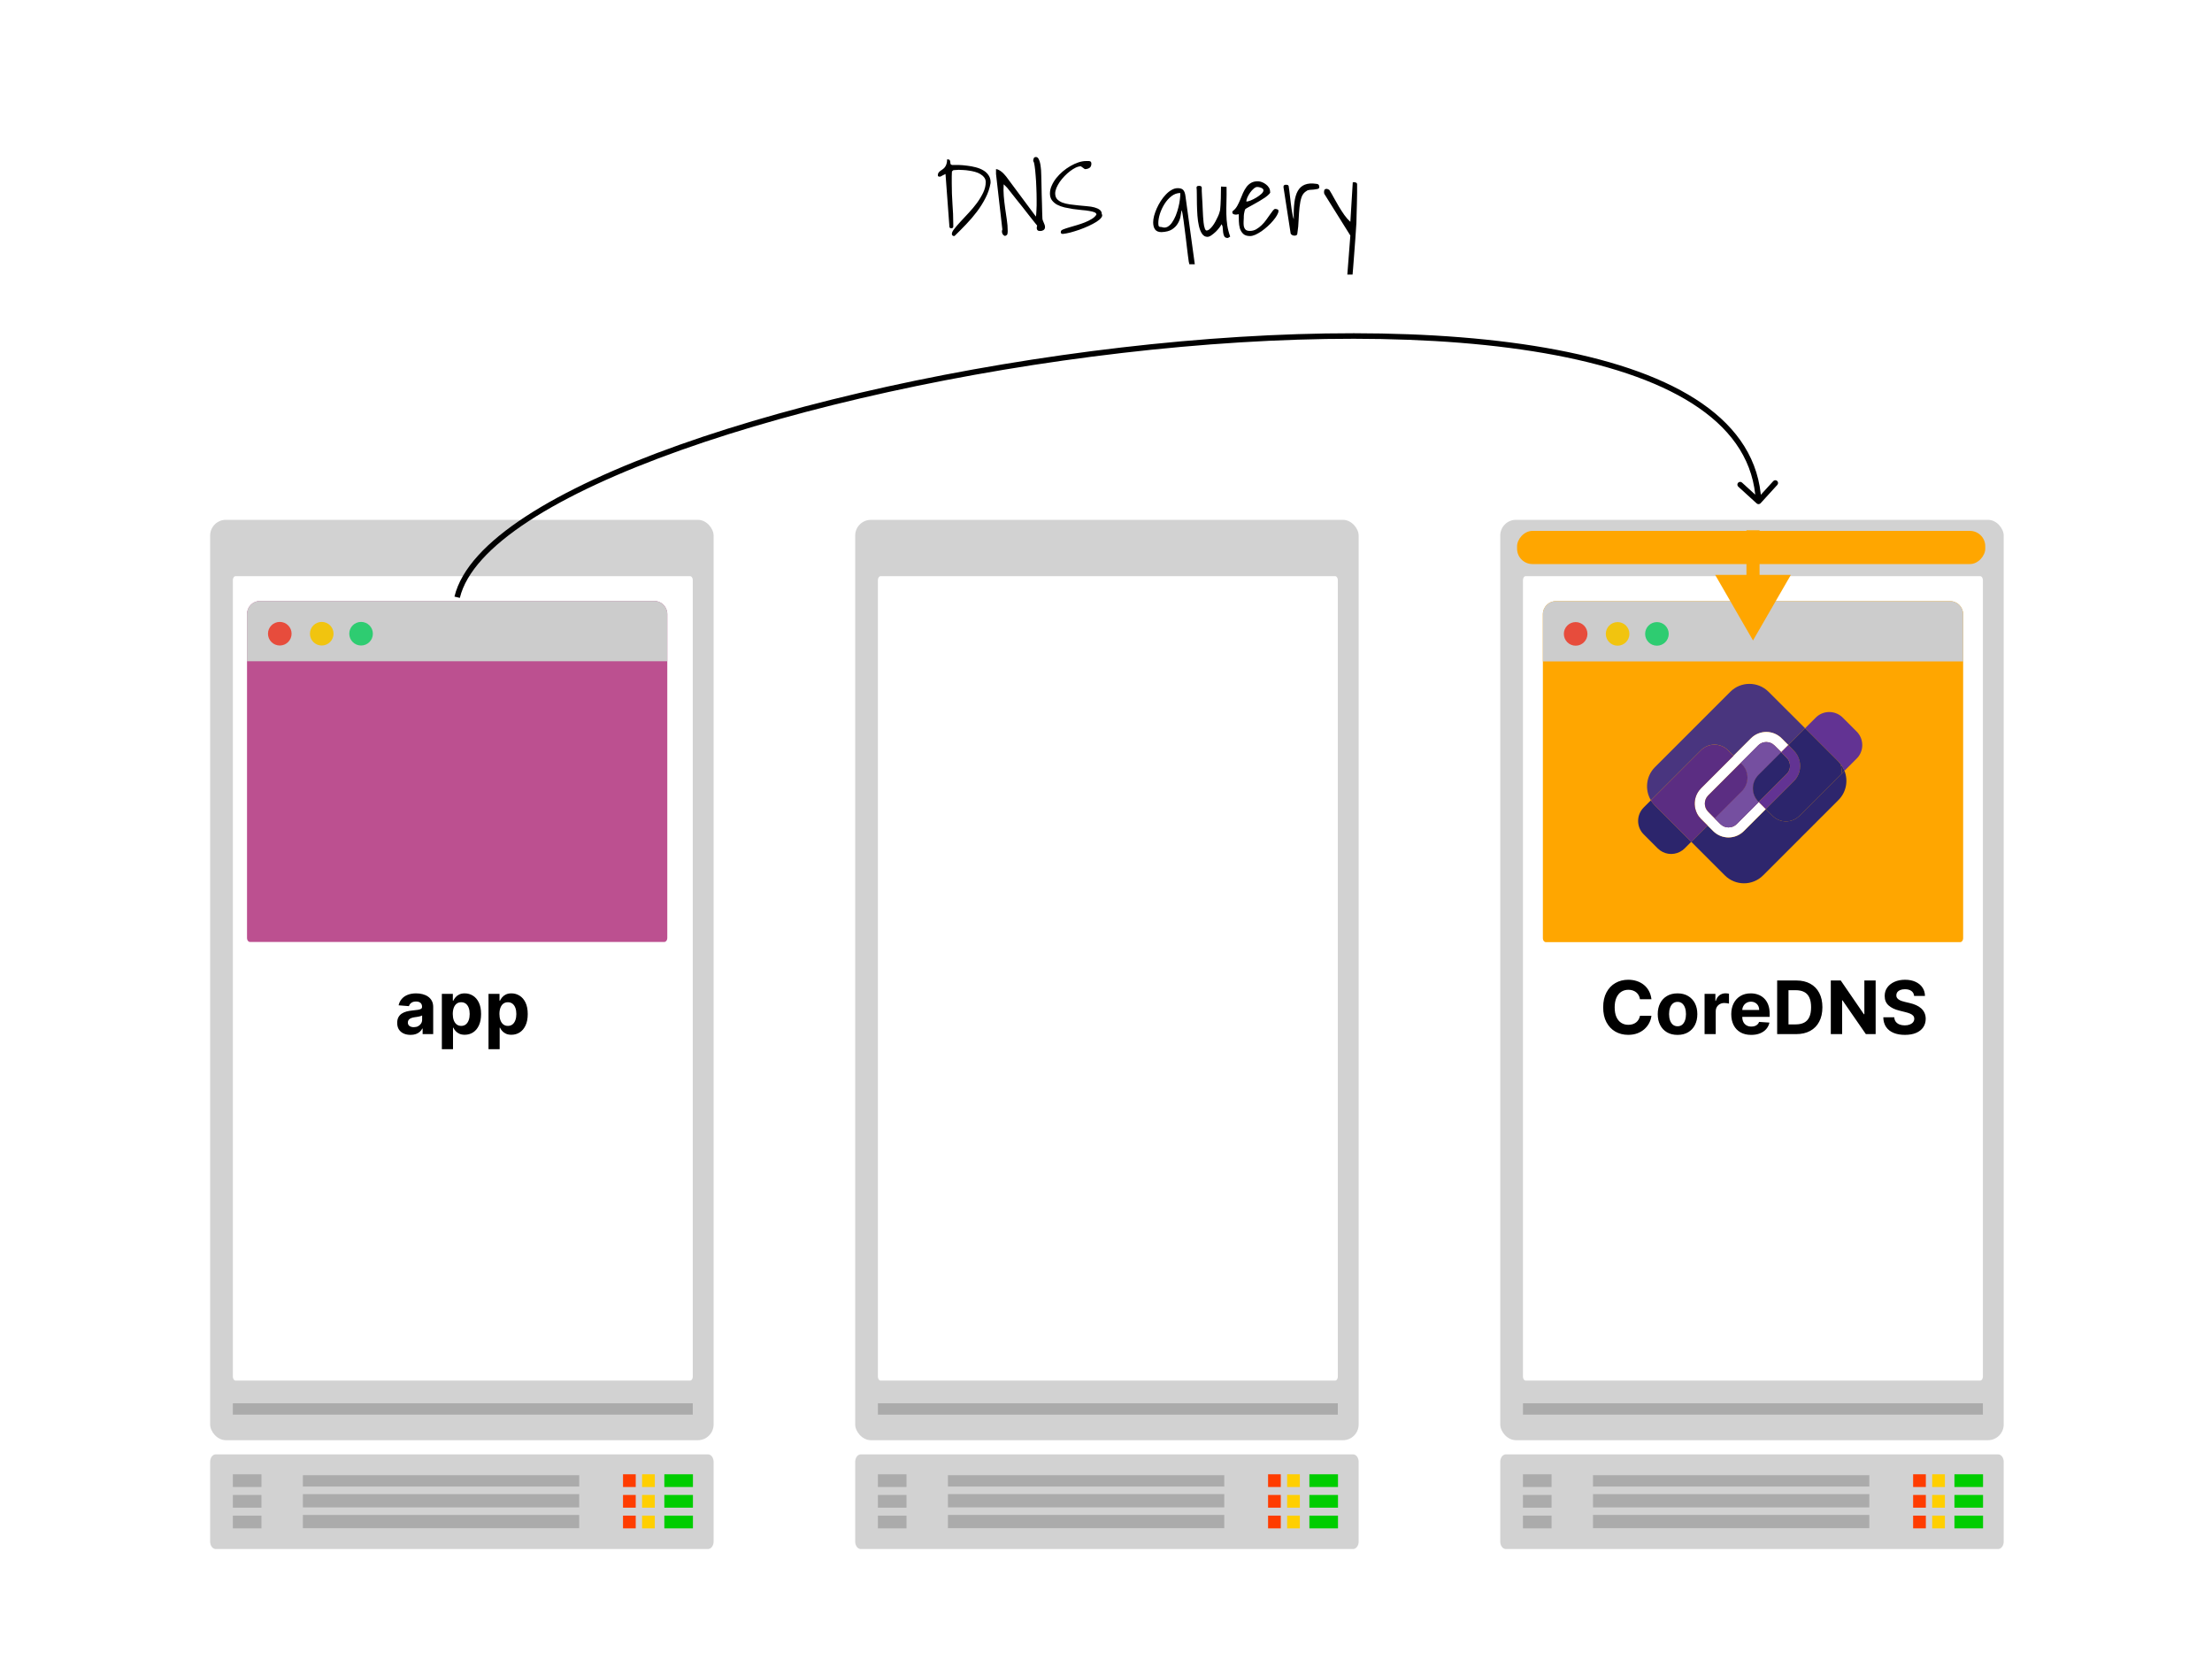 <svg width="1200" height="900" viewBox="0 0 1200 900" fill="none" xmlns="http://www.w3.org/2000/svg">
<rect width="1200" height="900" fill="white"/>
<path fill-rule="evenodd" clip-rule="evenodd" d="M1087 793.066V836.257C1087 836.391 1086.99 836.524 1086.98 836.657C1086.97 836.789 1086.96 836.921 1086.94 837.052C1086.92 837.183 1086.9 837.312 1086.87 837.44C1086.84 837.567 1086.81 837.693 1086.77 837.816C1086.73 837.939 1086.69 838.06 1086.64 838.178C1086.59 838.295 1086.54 838.41 1086.49 838.52C1086.43 838.631 1086.37 838.738 1086.31 838.842C1086.25 838.945 1086.18 839.043 1086.11 839.138C1086.04 839.232 1085.97 839.322 1085.89 839.406C1085.82 839.491 1085.74 839.57 1085.65 839.644C1085.57 839.718 1085.49 839.787 1085.4 839.85C1085.31 839.913 1085.22 839.97 1085.13 840.021C1085.04 840.072 1084.95 840.117 1084.85 840.155C1084.76 840.194 1084.66 840.227 1084.56 840.253C1084.47 840.279 1084.37 840.298 1084.27 840.311C1084.17 840.324 1084.07 840.331 1083.97 840.331H816.902C816.803 840.331 816.705 840.324 816.606 840.311C816.507 840.298 816.409 840.279 816.312 840.253C816.215 840.227 816.119 840.194 816.024 840.155C815.929 840.117 815.836 840.072 815.745 840.021C815.653 839.97 815.564 839.913 815.476 839.85C815.389 839.787 815.304 839.718 815.222 839.644C815.139 839.57 815.06 839.491 814.983 839.406C814.907 839.322 814.833 839.232 814.763 839.138C814.693 839.043 814.627 838.945 814.564 838.842C814.501 838.738 814.442 838.631 814.387 838.52C814.332 838.41 814.281 838.295 814.234 838.178C814.187 838.06 814.145 837.939 814.107 837.816C814.069 837.693 814.036 837.567 814.007 837.44C813.978 837.312 813.954 837.183 813.935 837.052C813.916 836.921 813.901 836.789 813.892 836.657C813.882 836.524 813.877 836.391 813.877 836.257V793.066C813.877 792.932 813.882 792.799 813.892 792.666C813.901 792.534 813.916 792.402 813.935 792.271C813.954 792.14 813.978 792.011 814.007 791.883C814.036 791.756 814.069 791.63 814.107 791.507C814.145 791.384 814.187 791.263 814.234 791.145C814.281 791.028 814.332 790.913 814.387 790.803C814.442 790.692 814.501 790.585 814.564 790.481C814.627 790.378 814.693 790.28 814.763 790.185C814.833 790.091 814.907 790.001 814.983 789.917C815.06 789.832 815.139 789.753 815.222 789.679C815.304 789.605 815.389 789.536 815.476 789.473C815.564 789.41 815.653 789.353 815.745 789.302C815.836 789.251 815.929 789.206 816.024 789.168C816.119 789.129 816.215 789.096 816.312 789.07C816.409 789.044 816.507 789.025 816.606 789.012C816.705 788.999 816.803 788.992 816.902 788.992H1083.97C1084.07 788.992 1084.17 788.999 1084.27 789.012C1084.37 789.025 1084.47 789.044 1084.56 789.07C1084.66 789.096 1084.76 789.129 1084.85 789.168C1084.95 789.206 1085.04 789.251 1085.13 789.302C1085.22 789.353 1085.31 789.41 1085.4 789.473C1085.49 789.536 1085.57 789.605 1085.65 789.679C1085.74 789.753 1085.82 789.832 1085.89 789.917C1085.97 790.001 1086.04 790.091 1086.11 790.185C1086.18 790.28 1086.25 790.378 1086.31 790.481C1086.37 790.585 1086.43 790.692 1086.49 790.803C1086.54 790.913 1086.59 791.028 1086.64 791.145C1086.69 791.263 1086.73 791.384 1086.77 791.507C1086.81 791.63 1086.84 791.756 1086.87 791.883C1086.9 792.011 1086.92 792.14 1086.94 792.271C1086.96 792.402 1086.97 792.534 1086.98 792.666C1086.99 792.799 1087 792.932 1087 793.066Z" fill="#D2D2D2"/>
<path fill-rule="evenodd" clip-rule="evenodd" d="M864.187 800.285H1014.1V806.446H864.187V800.285Z" fill="#ABABAB"/>
<path fill-rule="evenodd" clip-rule="evenodd" d="M826.197 799.791H841.713V806.691H826.197V799.791Z" fill="#ABABAB"/>
<path fill-rule="evenodd" clip-rule="evenodd" d="M1048.21 799.791H1055.1V806.691H1048.21V799.791Z" fill="#FFCF00"/>
<path fill-rule="evenodd" clip-rule="evenodd" d="M1037.86 799.791H1044.76V806.691H1037.86V799.791Z" fill="#FF3C00"/>
<path fill-rule="evenodd" clip-rule="evenodd" d="M1060.27 799.791H1075.79V806.691H1060.27V799.791Z" fill="#00CD00"/>
<path fill-rule="evenodd" clip-rule="evenodd" d="M864.187 810.555H1014.1V817.742H864.187V810.555Z" fill="#ABABAB"/>
<path fill-rule="evenodd" clip-rule="evenodd" d="M826.196 811.006H841.712V817.906H826.196V811.006Z" fill="#ABABAB"/>
<path fill-rule="evenodd" clip-rule="evenodd" d="M1048.2 811.006H1055.1V817.906H1048.2V811.006Z" fill="#FFCF00"/>
<path fill-rule="evenodd" clip-rule="evenodd" d="M1037.86 811.006H1044.76V817.906H1037.86V811.006Z" fill="#FF3C00"/>
<path fill-rule="evenodd" clip-rule="evenodd" d="M1060.27 811.006H1075.79V817.906H1060.27V811.006Z" fill="#00CD00"/>
<path fill-rule="evenodd" clip-rule="evenodd" d="M864.188 821.848H1014.1V829.035H864.188V821.848Z" fill="#ABABAB"/>
<path fill-rule="evenodd" clip-rule="evenodd" d="M826.197 822.219H841.713V829.119H826.197V822.219Z" fill="#ABABAB"/>
<path fill-rule="evenodd" clip-rule="evenodd" d="M1048.21 822.219H1055.1V829.119H1048.21V822.219Z" fill="#FFCF00"/>
<path fill-rule="evenodd" clip-rule="evenodd" d="M1037.86 822.219H1044.76V829.119H1037.86V822.219Z" fill="#FF3C00"/>
<path fill-rule="evenodd" clip-rule="evenodd" d="M1060.27 822.219H1075.79V829.119H1060.27V822.219Z" fill="#00CD00"/>
<rect x="813.877" y="282" width="273.123" height="499.303" rx="8.535" fill="#D2D2D2"/>
<path fill-rule="evenodd" clip-rule="evenodd" d="M827.67 312.57H1074.24C1074.28 312.57 1074.33 312.574 1074.38 312.581C1074.43 312.588 1074.47 312.599 1074.52 312.613C1074.57 312.628 1074.62 312.645 1074.66 312.667C1074.71 312.688 1074.75 312.713 1074.8 312.741C1074.84 312.769 1074.89 312.8 1074.93 312.835C1074.97 312.869 1075.01 312.907 1075.05 312.947C1075.09 312.988 1075.13 313.032 1075.17 313.078C1075.21 313.125 1075.24 313.174 1075.28 313.226C1075.31 313.278 1075.34 313.332 1075.37 313.389C1075.4 313.445 1075.43 313.504 1075.46 313.565C1075.48 313.626 1075.51 313.689 1075.53 313.753C1075.55 313.818 1075.58 313.884 1075.59 313.952C1075.61 314.02 1075.63 314.089 1075.64 314.159C1075.66 314.229 1075.67 314.3 1075.68 314.372C1075.69 314.444 1075.69 314.516 1075.7 314.589C1075.7 314.662 1075.71 314.735 1075.71 314.808V746.711C1075.71 746.784 1075.7 746.857 1075.7 746.93C1075.69 747.003 1075.69 747.076 1075.68 747.147C1075.67 747.219 1075.66 747.29 1075.64 747.36C1075.63 747.43 1075.61 747.499 1075.59 747.567C1075.58 747.635 1075.55 747.701 1075.53 747.766C1075.51 747.83 1075.48 747.894 1075.46 747.955C1075.43 748.015 1075.4 748.074 1075.37 748.13C1075.34 748.187 1075.31 748.241 1075.28 748.293C1075.24 748.345 1075.21 748.394 1075.17 748.441C1075.13 748.488 1075.09 748.531 1075.05 748.572C1075.01 748.613 1074.97 748.65 1074.93 748.685C1074.89 748.719 1074.84 748.75 1074.8 748.779C1074.75 748.806 1074.71 748.831 1074.66 748.853C1074.62 748.874 1074.57 748.891 1074.52 748.906C1074.47 748.921 1074.43 748.931 1074.38 748.938C1074.33 748.945 1074.28 748.949 1074.24 748.949H827.67C827.622 748.949 827.574 748.945 827.526 748.938C827.478 748.931 827.431 748.921 827.383 748.906C827.336 748.891 827.289 748.874 827.243 748.853C827.197 748.831 827.152 748.806 827.107 748.779C827.063 748.75 827.02 748.719 826.977 748.685C826.935 748.65 826.893 748.613 826.853 748.572C826.813 748.531 826.775 748.488 826.737 748.441C826.7 748.394 826.664 748.345 826.63 748.294C826.596 748.242 826.564 748.187 826.534 748.13C826.503 748.074 826.474 748.015 826.448 747.955C826.421 747.894 826.396 747.83 826.373 747.766C826.351 747.701 826.33 747.635 826.312 747.567C826.293 747.499 826.277 747.43 826.263 747.36C826.249 747.29 826.237 747.219 826.228 747.147C826.219 747.076 826.212 747.003 826.207 746.93C826.202 746.857 826.2 746.784 826.2 746.711V314.808C826.2 314.735 826.202 314.662 826.207 314.589C826.212 314.516 826.219 314.444 826.228 314.372C826.237 314.3 826.249 314.229 826.263 314.159C826.277 314.089 826.293 314.02 826.312 313.952C826.33 313.884 826.351 313.818 826.373 313.753C826.396 313.689 826.421 313.626 826.448 313.565C826.474 313.504 826.503 313.445 826.534 313.389C826.564 313.332 826.596 313.278 826.63 313.226C826.664 313.174 826.7 313.125 826.737 313.078C826.775 313.032 826.813 312.988 826.853 312.947C826.893 312.907 826.935 312.869 826.977 312.835C827.02 312.8 827.063 312.769 827.107 312.741C827.152 312.713 827.197 312.688 827.243 312.667C827.289 312.645 827.336 312.628 827.383 312.613C827.431 312.599 827.478 312.588 827.526 312.581C827.574 312.574 827.622 312.57 827.67 312.57Z" fill="white"/>
<path fill-rule="evenodd" clip-rule="evenodd" d="M826.2 761.27H1075.71V767.43H826.2V761.27Z" fill="#ABABAB"/>
<path fill-rule="evenodd" clip-rule="evenodd" d="M737.06 793.07V836.261C737.06 836.395 737.055 836.528 737.045 836.661C737.035 836.793 737.021 836.925 737.001 837.056C736.982 837.187 736.958 837.316 736.93 837.444C736.901 837.571 736.868 837.697 736.83 837.82C736.791 837.943 736.749 838.064 736.703 838.181C736.656 838.299 736.605 838.413 736.55 838.524C736.495 838.635 736.436 838.742 736.373 838.845C736.31 838.949 736.244 839.047 736.174 839.142C736.104 839.236 736.03 839.325 735.954 839.41C735.877 839.495 735.797 839.574 735.715 839.648C735.633 839.722 735.548 839.791 735.46 839.854C735.373 839.917 735.284 839.974 735.192 840.025C735.1 840.076 735.007 840.121 734.913 840.159C734.818 840.198 734.722 840.23 734.624 840.256C734.527 840.283 734.43 840.302 734.331 840.315C734.232 840.328 734.133 840.335 734.034 840.335H466.964C466.864 840.335 466.766 840.328 466.667 840.315C466.568 840.302 466.47 840.283 466.373 840.256C466.276 840.23 466.18 840.198 466.085 840.159C465.99 840.121 465.897 840.076 465.806 840.025C465.714 839.974 465.625 839.917 465.537 839.854C465.45 839.791 465.365 839.722 465.283 839.648C465.2 839.574 465.121 839.495 465.044 839.41C464.968 839.325 464.894 839.236 464.824 839.142C464.754 839.047 464.688 838.949 464.625 838.845C464.562 838.742 464.503 838.635 464.448 838.524C464.393 838.413 464.342 838.299 464.295 838.181C464.249 838.064 464.206 837.943 464.168 837.82C464.13 837.697 464.097 837.571 464.068 837.444C464.04 837.316 464.015 837.187 463.996 837.056C463.977 836.925 463.962 836.793 463.953 836.661C463.943 836.528 463.938 836.395 463.938 836.261V793.07C463.938 792.936 463.943 792.803 463.953 792.67C463.962 792.538 463.977 792.406 463.996 792.275C464.015 792.144 464.04 792.015 464.068 791.887C464.097 791.759 464.13 791.634 464.168 791.511C464.206 791.387 464.249 791.267 464.295 791.149C464.342 791.032 464.393 790.917 464.448 790.806C464.503 790.696 464.562 790.589 464.625 790.485C464.688 790.382 464.754 790.284 464.824 790.189C464.894 790.095 464.968 790.005 465.044 789.921C465.121 789.836 465.2 789.757 465.283 789.683C465.365 789.608 465.45 789.54 465.537 789.477C465.625 789.414 465.714 789.357 465.806 789.306C465.897 789.255 465.99 789.21 466.085 789.171C466.18 789.133 466.276 789.1 466.373 789.074C466.47 789.048 466.568 789.029 466.667 789.016C466.766 789.003 466.864 788.996 466.964 788.996H734.034C734.133 788.996 734.232 789.003 734.331 789.016C734.43 789.029 734.527 789.048 734.624 789.074C734.722 789.1 734.818 789.133 734.913 789.171C735.007 789.21 735.1 789.255 735.192 789.306C735.284 789.357 735.373 789.414 735.46 789.477C735.548 789.54 735.633 789.608 735.715 789.683C735.797 789.757 735.877 789.836 735.954 789.921C736.03 790.005 736.104 790.095 736.174 790.189C736.244 790.284 736.31 790.382 736.373 790.485C736.436 790.589 736.495 790.696 736.55 790.806C736.605 790.917 736.656 791.032 736.703 791.149C736.749 791.267 736.791 791.387 736.83 791.511C736.868 791.634 736.901 791.759 736.93 791.887C736.958 792.015 736.982 792.144 737.001 792.275C737.021 792.406 737.035 792.538 737.045 792.67C737.055 792.803 737.06 792.936 737.06 793.07Z" fill="#D2D2D2"/>
<path fill-rule="evenodd" clip-rule="evenodd" d="M514.25 800.289H664.159V806.45H514.25V800.289Z" fill="#ABABAB"/>
<path fill-rule="evenodd" clip-rule="evenodd" d="M476.259 799.795H491.775V806.695H476.259V799.795Z" fill="#ABABAB"/>
<path fill-rule="evenodd" clip-rule="evenodd" d="M698.268 799.795H705.164V806.695H698.268V799.795Z" fill="#FFCF00"/>
<path fill-rule="evenodd" clip-rule="evenodd" d="M687.924 799.795H694.821V806.695H687.924V799.795Z" fill="#FF3C00"/>
<path fill-rule="evenodd" clip-rule="evenodd" d="M710.337 799.795H725.854V806.695H710.337V799.795Z" fill="#00CD00"/>
<path fill-rule="evenodd" clip-rule="evenodd" d="M514.25 810.557H664.159V817.744H514.25V810.557Z" fill="#ABABAB"/>
<path fill-rule="evenodd" clip-rule="evenodd" d="M476.259 811.008H491.775V817.908H476.259V811.008Z" fill="#ABABAB"/>
<path fill-rule="evenodd" clip-rule="evenodd" d="M698.268 811.008H705.164V817.908H698.268V811.008Z" fill="#FFCF00"/>
<path fill-rule="evenodd" clip-rule="evenodd" d="M687.924 811.008H694.82V817.908H687.924V811.008Z" fill="#FF3C00"/>
<path fill-rule="evenodd" clip-rule="evenodd" d="M710.337 811.008H725.853V817.908H710.337V811.008Z" fill="#00CD00"/>
<path fill-rule="evenodd" clip-rule="evenodd" d="M514.25 821.855H664.159V829.043H514.25V821.855Z" fill="#ABABAB"/>
<path fill-rule="evenodd" clip-rule="evenodd" d="M476.259 822.227H491.775V829.126H476.259V822.227Z" fill="#ABABAB"/>
<path fill-rule="evenodd" clip-rule="evenodd" d="M698.268 822.227H705.164V829.126H698.268V822.227Z" fill="#FFCF00"/>
<path fill-rule="evenodd" clip-rule="evenodd" d="M687.924 822.227H694.82V829.126H687.924V822.227Z" fill="#FF3C00"/>
<path fill-rule="evenodd" clip-rule="evenodd" d="M710.337 822.227H725.853V829.126H710.337V822.227Z" fill="#00CD00"/>
<rect x="463.939" y="282.006" width="273.123" height="499.303" rx="8.535" fill="#D2D2D2"/>
<path fill-rule="evenodd" clip-rule="evenodd" d="M477.73 312.572H724.295C724.343 312.572 724.391 312.576 724.439 312.583C724.487 312.59 724.535 312.601 724.582 312.615C724.629 312.63 724.676 312.647 724.722 312.669C724.768 312.69 724.813 312.715 724.858 312.743C724.903 312.771 724.946 312.802 724.988 312.837C725.031 312.871 725.072 312.909 725.113 312.949C725.152 312.99 725.191 313.034 725.228 313.08C725.265 313.127 725.301 313.176 725.335 313.228C725.369 313.28 725.401 313.334 725.432 313.391C725.463 313.447 725.491 313.506 725.518 313.567C725.545 313.628 725.57 313.691 725.592 313.755C725.615 313.82 725.635 313.886 725.654 313.954C725.672 314.022 725.688 314.091 725.703 314.161C725.717 314.231 725.729 314.302 725.738 314.374C725.747 314.446 725.754 314.518 725.758 314.591C725.763 314.664 725.766 314.737 725.766 314.81V746.713C725.766 746.786 725.763 746.859 725.758 746.932C725.754 747.005 725.747 747.078 725.738 747.149C725.729 747.221 725.717 747.292 725.703 747.362C725.688 747.432 725.672 747.501 725.654 747.569C725.635 747.637 725.615 747.703 725.592 747.767C725.57 747.832 725.545 747.895 725.518 747.957C725.491 748.017 725.463 748.076 725.432 748.132C725.401 748.189 725.369 748.243 725.335 748.295C725.301 748.347 725.265 748.396 725.228 748.443C725.191 748.49 725.152 748.533 725.113 748.574C725.072 748.615 725.031 748.652 724.988 748.687C724.946 748.721 724.903 748.752 724.858 748.781C724.813 748.808 724.768 748.833 724.722 748.855C724.676 748.876 724.629 748.893 724.582 748.908C724.535 748.923 724.487 748.933 724.439 748.94C724.391 748.947 724.343 748.951 724.295 748.951H477.73C477.682 748.951 477.634 748.947 477.586 748.94C477.538 748.933 477.491 748.923 477.444 748.908C477.396 748.893 477.35 748.876 477.304 748.855C477.257 748.833 477.212 748.808 477.168 748.781C477.123 748.752 477.08 748.721 477.037 748.687C476.995 748.652 476.953 748.615 476.913 748.574C476.873 748.533 476.835 748.49 476.798 748.443C476.76 748.396 476.725 748.347 476.691 748.296C476.657 748.244 476.624 748.189 476.594 748.132C476.563 748.076 476.534 748.017 476.508 747.957C476.481 747.895 476.456 747.832 476.434 747.767C476.411 747.703 476.39 747.637 476.372 747.569C476.353 747.501 476.337 747.432 476.323 747.362C476.309 747.292 476.298 747.221 476.288 747.149C476.279 747.078 476.272 747.005 476.267 746.932C476.262 746.859 476.26 746.786 476.26 746.713V314.81C476.26 314.737 476.262 314.664 476.267 314.591C476.272 314.518 476.279 314.446 476.288 314.374C476.298 314.302 476.309 314.231 476.323 314.161C476.337 314.091 476.353 314.022 476.372 313.954C476.39 313.886 476.411 313.82 476.434 313.755C476.456 313.691 476.481 313.628 476.508 313.567C476.534 313.506 476.563 313.447 476.594 313.391C476.624 313.334 476.657 313.28 476.691 313.228C476.725 313.176 476.76 313.127 476.798 313.08C476.835 313.034 476.873 312.99 476.913 312.949C476.953 312.909 476.995 312.871 477.037 312.837C477.08 312.802 477.123 312.771 477.168 312.743C477.212 312.715 477.257 312.69 477.304 312.669C477.35 312.647 477.396 312.63 477.444 312.615C477.491 312.601 477.538 312.59 477.586 312.583C477.634 312.576 477.682 312.572 477.73 312.572Z" fill="white"/>
<path fill-rule="evenodd" clip-rule="evenodd" d="M476.26 761.275H725.766V767.436H476.26V761.275Z" fill="#ABABAB"/>
<path fill-rule="evenodd" clip-rule="evenodd" d="M387.122 793.066V836.257C387.122 836.391 387.117 836.524 387.108 836.657C387.097 836.789 387.083 836.921 387.064 837.052C387.045 837.183 387.021 837.312 386.992 837.44C386.963 837.567 386.93 837.693 386.892 837.816C386.854 837.939 386.811 838.06 386.765 838.178C386.718 838.295 386.667 838.41 386.612 838.52C386.557 838.631 386.498 838.738 386.435 838.842C386.372 838.945 386.306 839.043 386.236 839.138C386.166 839.232 386.092 839.322 386.016 839.406C385.939 839.491 385.86 839.57 385.778 839.644C385.695 839.718 385.61 839.787 385.523 839.85C385.435 839.913 385.346 839.97 385.254 840.021C385.163 840.072 385.07 840.117 384.975 840.155C384.88 840.194 384.784 840.227 384.687 840.253C384.59 840.279 384.492 840.298 384.393 840.311C384.294 840.324 384.195 840.331 384.096 840.331H117.026C116.927 840.331 116.828 840.324 116.729 840.311C116.631 840.298 116.533 840.279 116.436 840.253C116.338 840.227 116.242 840.194 116.148 840.155C116.053 840.117 115.959 840.072 115.868 840.021C115.776 839.97 115.687 839.913 115.6 839.85C115.512 839.787 115.427 839.718 115.345 839.644C115.262 839.57 115.183 839.491 115.106 839.406C115.03 839.322 114.956 839.232 114.886 839.138C114.816 839.043 114.75 838.945 114.687 838.842C114.624 838.738 114.565 838.631 114.51 838.52C114.455 838.41 114.404 838.295 114.357 838.178C114.311 838.06 114.268 837.939 114.231 837.816C114.193 837.693 114.159 837.567 114.131 837.44C114.102 837.312 114.078 837.183 114.058 837.052C114.039 836.921 114.025 836.789 114.015 836.657C114.005 836.524 114 836.391 114 836.257V793.066C114 792.932 114.005 792.799 114.015 792.666C114.025 792.534 114.039 792.402 114.058 792.271C114.078 792.14 114.102 792.011 114.131 791.883C114.159 791.756 114.193 791.63 114.231 791.507C114.268 791.384 114.311 791.263 114.357 791.145C114.404 791.028 114.455 790.913 114.51 790.803C114.565 790.692 114.624 790.585 114.687 790.481C114.75 790.378 114.816 790.28 114.886 790.185C114.956 790.091 115.03 790.001 115.106 789.917C115.183 789.832 115.262 789.753 115.345 789.679C115.427 789.605 115.512 789.536 115.6 789.473C115.687 789.41 115.776 789.353 115.868 789.302C115.959 789.251 116.053 789.206 116.148 789.168C116.242 789.129 116.338 789.096 116.436 789.07C116.533 789.044 116.631 789.025 116.729 789.012C116.828 788.999 116.927 788.992 117.026 788.992H384.096C384.195 788.992 384.294 788.999 384.393 789.012C384.492 789.025 384.59 789.044 384.687 789.07C384.784 789.096 384.88 789.129 384.975 789.168C385.07 789.206 385.163 789.251 385.254 789.302C385.346 789.353 385.435 789.41 385.523 789.473C385.61 789.536 385.695 789.605 385.778 789.679C385.86 789.753 385.939 789.832 386.016 789.917C386.092 790.001 386.166 790.091 386.236 790.185C386.306 790.28 386.372 790.378 386.435 790.481C386.498 790.585 386.557 790.692 386.612 790.803C386.667 790.913 386.718 791.028 386.765 791.145C386.811 791.263 386.854 791.384 386.892 791.507C386.93 791.63 386.963 791.756 386.992 791.883C387.021 792.011 387.045 792.14 387.064 792.271C387.083 792.402 387.097 792.534 387.108 792.666C387.117 792.799 387.122 792.932 387.122 793.066Z" fill="#D2D2D2"/>
<path fill-rule="evenodd" clip-rule="evenodd" d="M164.312 800.285H314.221V806.446H164.312V800.285Z" fill="#ABABAB"/>
<path fill-rule="evenodd" clip-rule="evenodd" d="M126.32 799.791H141.836V806.691H126.32V799.791Z" fill="#ABABAB"/>
<path fill-rule="evenodd" clip-rule="evenodd" d="M348.331 799.791H355.227V806.691H348.331V799.791Z" fill="#FFCF00"/>
<path fill-rule="evenodd" clip-rule="evenodd" d="M337.987 799.791H344.883V806.691H337.987V799.791Z" fill="#FF3C00"/>
<path fill-rule="evenodd" clip-rule="evenodd" d="M360.4 799.791H375.916V806.691H360.4V799.791Z" fill="#00CD00"/>
<path fill-rule="evenodd" clip-rule="evenodd" d="M164.31 810.555H314.219V817.742H164.31V810.555Z" fill="#ABABAB"/>
<path fill-rule="evenodd" clip-rule="evenodd" d="M126.319 811.006H141.835V817.906H126.319V811.006Z" fill="#ABABAB"/>
<path fill-rule="evenodd" clip-rule="evenodd" d="M348.328 811.006H355.224V817.906H348.328V811.006Z" fill="#FFCF00"/>
<path fill-rule="evenodd" clip-rule="evenodd" d="M337.984 811.006H344.88V817.906H337.984V811.006Z" fill="#FF3C00"/>
<path fill-rule="evenodd" clip-rule="evenodd" d="M360.397 811.006H375.914V817.906H360.397V811.006Z" fill="#00CD00"/>
<path fill-rule="evenodd" clip-rule="evenodd" d="M164.31 821.852H314.219V829.039H164.31V821.852Z" fill="#ABABAB"/>
<path fill-rule="evenodd" clip-rule="evenodd" d="M126.319 822.223H141.835V829.123H126.319V822.223Z" fill="#ABABAB"/>
<path fill-rule="evenodd" clip-rule="evenodd" d="M348.328 822.223H355.224V829.123H348.328V822.223Z" fill="#FFCF00"/>
<path fill-rule="evenodd" clip-rule="evenodd" d="M337.984 822.223H344.88V829.123H337.984V822.223Z" fill="#FF3C00"/>
<path fill-rule="evenodd" clip-rule="evenodd" d="M360.397 822.223H375.913V829.123H360.397V822.223Z" fill="#00CD00"/>
<rect x="114" y="282" width="273.123" height="499.303" rx="8.535" fill="#D2D2D2"/>
<path fill-rule="evenodd" clip-rule="evenodd" d="M127.793 312.57H374.358C374.406 312.57 374.454 312.574 374.502 312.581C374.55 312.588 374.597 312.599 374.645 312.613C374.692 312.628 374.738 312.645 374.784 312.667C374.83 312.688 374.876 312.713 374.92 312.741C374.965 312.769 375.008 312.8 375.051 312.835C375.093 312.869 375.135 312.907 375.175 312.947C375.215 312.988 375.253 313.032 375.29 313.078C375.328 313.125 375.363 313.174 375.398 313.226C375.432 313.278 375.464 313.332 375.494 313.389C375.525 313.445 375.554 313.504 375.58 313.565C375.607 313.626 375.632 313.689 375.655 313.753C375.677 313.818 375.698 313.884 375.716 313.952C375.734 314.02 375.751 314.089 375.765 314.159C375.779 314.229 375.791 314.3 375.8 314.372C375.81 314.444 375.816 314.516 375.821 314.589C375.826 314.662 375.828 314.735 375.828 314.808V746.711C375.828 746.784 375.826 746.857 375.821 746.93C375.816 747.003 375.81 747.076 375.8 747.147C375.791 747.219 375.779 747.29 375.765 747.36C375.751 747.43 375.734 747.499 375.716 747.567C375.698 747.635 375.677 747.701 375.655 747.766C375.632 747.83 375.607 747.894 375.58 747.955C375.554 748.015 375.525 748.074 375.494 748.13C375.464 748.187 375.432 748.241 375.398 748.293C375.363 748.345 375.328 748.394 375.29 748.441C375.253 748.488 375.215 748.531 375.175 748.572C375.135 748.613 375.093 748.65 375.051 748.685C375.008 748.719 374.965 748.75 374.92 748.779C374.876 748.806 374.83 748.831 374.784 748.853C374.738 748.874 374.692 748.891 374.645 748.906C374.597 748.921 374.55 748.931 374.502 748.938C374.454 748.945 374.406 748.949 374.358 748.949H127.793C127.745 748.949 127.697 748.945 127.649 748.938C127.601 748.931 127.553 748.921 127.506 748.906C127.459 748.891 127.412 748.874 127.366 748.853C127.32 748.831 127.275 748.806 127.23 748.779C127.186 748.75 127.142 748.719 127.1 748.685C127.057 748.65 127.016 748.613 126.976 748.572C126.936 748.531 126.897 748.488 126.86 748.441C126.823 748.394 126.787 748.345 126.753 748.294C126.719 748.242 126.687 748.187 126.656 748.13C126.626 748.074 126.597 748.015 126.57 747.955C126.543 747.894 126.519 747.83 126.496 747.766C126.473 747.701 126.453 747.635 126.434 747.567C126.416 747.499 126.4 747.43 126.386 747.36C126.372 747.29 126.36 747.219 126.351 747.147C126.341 747.076 126.334 747.003 126.329 746.93C126.325 746.857 126.322 746.784 126.322 746.711V314.808C126.322 314.735 126.325 314.662 126.329 314.589C126.334 314.516 126.341 314.444 126.351 314.372C126.36 314.3 126.372 314.229 126.386 314.159C126.4 314.089 126.416 314.02 126.434 313.952C126.453 313.884 126.473 313.818 126.496 313.753C126.519 313.689 126.543 313.626 126.57 313.565C126.597 313.504 126.626 313.445 126.656 313.389C126.687 313.332 126.719 313.278 126.753 313.226C126.787 313.174 126.823 313.125 126.86 313.078C126.897 313.032 126.936 312.988 126.976 312.947C127.016 312.907 127.057 312.869 127.1 312.835C127.142 312.8 127.186 312.769 127.23 312.741C127.275 312.713 127.32 312.688 127.366 312.667C127.412 312.645 127.459 312.628 127.506 312.613C127.553 312.599 127.601 312.588 127.649 312.581C127.697 312.574 127.745 312.57 127.793 312.57Z" fill="white"/>
<path fill-rule="evenodd" clip-rule="evenodd" d="M126.322 761.27H375.828V767.43H126.322V761.27Z" fill="#ABABAB"/>
<path fill-rule="evenodd" clip-rule="evenodd" d="M362 508.91C362 510.064 361.286 511 360.405 511H135.595C134.714 511 134 510.064 134 508.91V333.113C134 329.184 137.184 326 141.113 326H354.887C358.816 326 362 329.184 362 333.113V508.91Z" fill="#BC5090"/>
<path d="M134 333.113C134 329.184 137.184 326 141.113 326H354.887C358.816 326 362 329.184 362 333.113V358.718H134V333.113Z" fill="#CCCCCC"/>
<path fill-rule="evenodd" clip-rule="evenodd" d="M158.183 343.782C158.183 347.318 155.317 350.183 151.781 350.183C148.246 350.183 145.38 347.318 145.38 343.782C145.38 340.246 148.246 337.381 151.781 337.381C155.317 337.381 158.183 340.246 158.183 343.782Z" fill="#E74C3C"/>
<path fill-rule="evenodd" clip-rule="evenodd" d="M180.943 343.782C180.943 347.318 178.077 350.183 174.542 350.183C171.006 350.183 168.14 347.318 168.14 343.782C168.14 340.246 171.006 337.381 174.542 337.381C178.077 337.381 180.943 340.246 180.943 343.782Z" fill="#F1C40F"/>
<path fill-rule="evenodd" clip-rule="evenodd" d="M202.281 343.782C202.281 347.318 199.415 350.183 195.879 350.183C192.344 350.183 189.478 347.318 189.478 343.782C189.478 340.246 192.344 337.381 195.879 337.381C199.415 337.381 202.281 340.246 202.281 343.782Z" fill="#2ECC71"/>
<path fill-rule="evenodd" clip-rule="evenodd" d="M1065 509.008C1065 510.162 1064.29 511.098 1063.41 511.098H838.595C837.714 511.098 837 510.162 837 509.008V333.21C837 329.282 840.184 326.098 844.112 326.098H1057.89C1061.82 326.098 1065 329.282 1065 333.21V509.008Z" fill="#FFA600"/>
<path d="M837 333.21C837 329.282 840.184 326.098 844.112 326.098H1057.89C1061.82 326.098 1065 329.282 1065 333.21V358.815H837V333.21Z" fill="#CCCCCC"/>
<path fill-rule="evenodd" clip-rule="evenodd" d="M861.182 343.88C861.182 347.415 858.317 350.281 854.781 350.281C851.245 350.281 848.38 347.415 848.38 343.88C848.38 340.344 851.245 337.479 854.781 337.479C858.317 337.479 861.182 340.344 861.182 343.88Z" fill="#E74C3C"/>
<path fill-rule="evenodd" clip-rule="evenodd" d="M883.942 343.88C883.942 347.415 881.077 350.281 877.541 350.281C874.005 350.281 871.14 347.415 871.14 343.88C871.14 340.344 874.005 337.479 877.541 337.479C881.077 337.479 883.942 340.344 883.942 343.88Z" fill="#F1C40F"/>
<path fill-rule="evenodd" clip-rule="evenodd" d="M905.279 343.88C905.279 347.415 902.414 350.281 898.878 350.281C895.343 350.281 892.477 347.415 892.477 343.88C892.477 340.344 895.343 337.479 898.878 337.479C902.414 337.479 905.279 340.344 905.279 343.88Z" fill="#2ECC71"/>
<path d="M951 347.437L971.532 311.874H930.468L951 347.437ZM947.444 287.691V315.43H954.556V287.691H947.444Z" fill="#FFA600"/>
<path d="M922.778 427.648C921.927 428.5 921.211 429.454 920.7 430.476C921.245 429.488 921.927 428.5 922.778 427.648Z" fill="url(#paint0_linear_16_5404)"/>
<path d="M958.205 402.578C959.806 402.578 961.407 403.191 962.633 404.418L966.278 408.062L962.633 404.418C961.407 403.191 959.806 402.578 958.205 402.578Z" fill="url(#paint1_linear_16_5404)"/>
<path d="M922.779 406.972C926.798 402.952 933.372 402.918 937.392 406.972L940.424 410.003L949.893 400.533C954.492 395.935 961.918 395.935 966.517 400.533L970.161 404.178L979.257 395.083L959.431 375.292C953.709 369.569 944.375 369.569 938.686 375.292L897.776 416.203C892.938 421.04 892.223 428.534 895.595 434.155L895.732 434.018L922.779 406.972Z" fill="url(#paint2_linear_16_5404)"/>
<path d="M976.191 442.568C972.137 446.622 965.597 446.588 961.577 442.568L957.967 438.958L946.044 450.88C941.445 455.479 934.02 455.479 929.421 450.88L926.355 447.814L917.499 456.671L935.723 474.895C941.445 480.618 950.779 480.618 956.468 474.895L997.379 433.984C1001.64 429.726 1002.73 423.424 1000.61 418.145L999.286 419.473L976.191 442.568Z" fill="url(#paint3_linear_16_5404)"/>
<path d="M942.161 447.03C941.548 447.643 940.832 448.086 940.083 448.393C939.334 448.699 938.516 448.836 937.733 448.836C936.132 448.836 934.531 448.223 933.304 446.996L926.696 440.388C925.47 439.161 924.856 437.56 924.856 435.959C924.856 435.142 925.027 434.358 925.299 433.609C925.606 432.86 926.049 432.144 926.662 431.531L953.777 404.416C954.659 403.529 955.786 402.924 957.013 402.679C957.407 402.611 957.805 402.577 958.205 402.577C959.806 402.577 961.407 403.19 962.633 404.416L966.278 408.061L970.161 404.178L966.517 400.533C961.918 395.934 954.492 395.934 949.893 400.533L922.778 427.648C921.927 428.499 921.212 429.453 920.701 430.475C920.53 430.816 920.36 431.156 920.224 431.531C918.929 434.699 919.1 438.344 920.701 441.41C921.246 442.432 921.927 443.385 922.778 444.237L929.387 450.845C933.986 455.444 941.411 455.444 946.01 450.845L957.932 438.923L954.049 435.04L942.161 447.03Z" fill="white"/>
<path d="M999.286 419.472L1000.61 418.144C1000.14 416.917 999.456 415.759 998.639 414.703C998.945 416.27 999.15 417.871 999.286 419.472Z" fill="#2C256C"/>
<path d="M895.732 434.018L895.595 434.154C895.663 434.29 895.766 434.426 895.834 434.563L895.732 434.018Z" fill="#5B2D82"/>
<path d="M953.981 420.36L966.278 408.062L962.633 404.418C961.407 403.191 959.806 402.578 958.205 402.578C957.796 402.578 957.387 402.612 957.013 402.68C955.785 402.925 954.659 403.53 953.777 404.418L944.307 413.887L944.988 414.569C949.008 418.588 949.008 425.163 944.988 429.182L930.204 443.966L933.27 447.032C934.496 448.258 936.097 448.871 937.698 448.871C938.516 448.871 939.299 448.701 940.049 448.428C940.798 448.122 941.514 447.679 942.127 447.066L954.049 435.143L953.947 435.041C949.927 430.953 949.927 424.413 953.981 420.36Z" fill="url(#paint4_linear_16_5404)"/>
<path d="M953.981 420.36L966.278 408.062L962.633 404.418C961.407 403.191 959.806 402.578 958.205 402.578C957.796 402.578 957.387 402.612 957.013 402.68C955.785 402.925 954.659 403.53 953.777 404.418L944.307 413.887L944.988 414.569C949.008 418.588 949.008 425.163 944.988 429.182L930.204 443.966L933.27 447.032C934.496 448.258 936.097 448.871 937.698 448.871C938.516 448.871 939.299 448.701 940.049 448.428C940.798 448.122 941.514 447.679 942.127 447.066L954.049 435.143L953.947 435.041C949.927 430.953 949.927 424.413 953.981 420.36Z" fill="url(#paint5_linear_16_5404)"/>
<path d="M942.161 447.031C941.548 447.644 940.832 448.087 940.083 448.394C940.832 448.087 941.548 447.644 942.161 447.031Z" fill="white"/>
<path d="M942.161 447.031C941.548 447.644 940.832 448.087 940.083 448.394C940.832 448.087 941.548 447.644 942.161 447.031Z" fill="url(#paint6_linear_16_5404)"/>
<path d="M930.204 443.965L933.27 447.031C934.496 448.257 936.097 448.87 937.698 448.87C936.097 448.87 934.496 448.257 933.27 447.031L930.204 443.965Z" fill="white"/>
<path d="M930.204 443.965L933.27 447.031C934.496 448.257 936.097 448.87 937.698 448.87C936.097 448.87 934.496 448.257 933.27 447.031L930.204 443.965Z" fill="url(#paint7_linear_16_5404)"/>
<path d="M953.777 404.417C954.659 403.529 955.785 402.925 957.013 402.68C955.82 402.952 954.696 403.497 953.777 404.417Z" fill="white"/>
<path d="M953.777 404.417C954.659 403.529 955.785 402.925 957.013 402.68C955.82 402.952 954.696 403.497 953.777 404.417Z" fill="url(#paint8_linear_16_5404)"/>
<path d="M897.775 436.948C897.026 436.198 896.413 435.415 895.834 434.563C895.732 434.427 895.664 434.291 895.595 434.154L891.712 438.038C887.658 442.091 887.658 448.631 891.712 452.651L899.308 460.247C902.578 463.517 907.45 464.131 911.333 462.121C912.253 461.644 913.138 461.031 913.922 460.247L917.499 456.671L897.775 436.948Z" fill="#2C256C"/>
<path d="M922.778 444.272C921.927 443.42 921.212 442.467 920.701 441.445C919.1 438.379 918.929 434.734 920.224 431.566C920.368 431.208 920.528 430.856 920.701 430.51C921.246 429.488 921.927 428.534 922.778 427.683L940.424 410.038L937.392 407.006C933.338 402.952 926.798 402.986 922.778 407.006L895.732 434.053L895.834 434.598C896.379 435.449 897.026 436.233 897.776 436.982L917.499 456.705L926.355 447.849L922.778 444.272Z" fill="#5B2D82"/>
<path fill-rule="evenodd" clip-rule="evenodd" d="M944.988 429.181L930.204 443.965L926.696 440.388C925.47 439.162 924.856 437.561 924.856 435.96C924.856 435.177 924.993 434.359 925.299 433.61C925.606 432.86 926.049 432.145 926.662 431.532L944.307 413.887L944.988 414.568C949.008 418.588 949.008 425.162 944.988 429.181ZM920.224 431.532C919.647 432.943 919.361 434.448 919.363 435.955C919.364 434.455 919.65 432.95 920.224 431.532ZM920.701 441.41C919.809 439.721 919.361 437.842 919.363 435.955C919.365 437.832 919.813 439.71 920.701 441.41Z" fill="#5B2D82"/>
<path fill-rule="evenodd" clip-rule="evenodd" d="M926.662 440.389C925.435 439.163 924.822 437.562 924.822 435.961C924.822 437.562 925.435 439.197 926.662 440.389Z" fill="#5B2D82"/>
<path d="M966.278 408.062L953.981 420.36C949.928 424.413 949.928 430.953 953.981 434.973L954.083 435.075L969.242 419.917C970.129 419.034 970.734 417.908 970.979 416.681C971.047 416.287 971.081 415.888 971.081 415.488C971.081 413.887 970.468 412.286 969.242 411.06L966.278 408.062Z" fill="#2C256C"/>
<path d="M969.276 419.918C970.163 419.035 970.768 417.909 971.013 416.682C970.741 417.874 970.162 418.998 969.276 419.918Z" fill="#2C256C"/>
<path fill-rule="evenodd" clip-rule="evenodd" d="M969.276 411.061C970.502 412.287 971.115 413.888 971.115 415.489C971.081 413.888 970.502 412.287 969.276 411.061Z" fill="#623393"/>
<path fill-rule="evenodd" clip-rule="evenodd" d="M999.661 389.293L1007.26 396.889C1011.28 400.943 1011.28 407.483 1007.26 411.503L1000.61 418.145C1000.1 416.919 999.456 415.761 998.639 414.705C998.264 414.16 997.855 413.683 997.379 413.206L979.257 395.084L985.047 389.293L985.047 389.293C985.286 389.055 985.524 388.816 985.797 388.612C989.85 385.273 995.88 385.512 999.661 389.293ZM976.089 418.826C975.986 419.201 975.85 419.576 975.714 419.917C975.135 421.313 974.283 422.642 973.125 423.8L957.967 438.958L954.083 435.075L969.242 419.917C970.129 419.034 970.734 417.908 970.979 416.68C971.047 416.306 971.081 415.897 971.081 415.488C971.081 413.887 970.468 412.286 969.242 411.06L966.244 408.062L970.127 404.179L973.125 407.177C976.293 410.31 977.281 414.841 976.089 418.826Z" fill="#623393"/>
<path d="M973.125 407.177C976.293 410.345 977.247 414.841 976.089 418.827C975.986 419.201 975.85 419.542 975.714 419.917C975.135 421.347 974.283 422.642 973.125 423.8L957.967 438.958L961.577 442.569C965.631 446.623 972.171 446.623 976.191 442.569L999.286 419.474C999.15 417.873 998.945 416.272 998.639 414.705C998.264 414.194 997.821 413.683 997.379 413.206L979.257 395.084L970.161 404.179L973.125 407.177Z" fill="#2C256C"/>
<path d="M973.125 407.177C976.293 410.345 977.247 414.842 976.089 418.827C977.281 414.842 976.293 410.311 973.125 407.177L970.127 404.18L973.125 407.177Z" fill="#2C256C"/>
<rect width="254" height="18" rx="8.337" transform="matrix(1 0 0 -1 823 306)" fill="#FFA600"/>
<path d="M952.99 273.109C953.602 273.667 954.551 273.623 955.109 273.011L964.201 263.031C964.759 262.419 964.715 261.47 964.102 260.912C963.49 260.354 962.541 260.399 961.983 261.011L953.901 269.881L945.031 261.799C944.419 261.241 943.47 261.286 942.912 261.898C942.354 262.51 942.398 263.459 943.011 264.017L952.99 273.109ZM249.458 324.352C252.817 310.438 265.92 296.336 286.867 282.663C307.745 269.034 336.123 256.018 369.502 244.164C436.249 220.459 522.76 201.48 608.673 191.49C694.601 181.498 779.806 180.514 843.97 192.724C876.059 198.83 902.764 208.215 921.661 221.326C940.514 234.408 951.528 251.142 952.502 272.07L955.498 271.931C954.472 249.858 942.799 232.342 923.371 218.862C903.986 205.411 876.816 195.92 844.53 189.777C779.944 177.486 694.399 178.502 608.327 188.51C522.24 198.52 435.501 217.541 368.498 241.337C335.002 253.233 306.38 266.342 285.227 280.15C264.142 293.914 250.183 308.562 246.542 323.648L249.458 324.352Z" fill="black"/>
<path d="M516.379 126.906C516.379 126.177 516.835 125.247 517.746 124.117C518.658 122.951 519.788 121.638 521.137 120.18C522.486 118.721 523.962 117.135 525.566 115.422C527.171 113.708 528.647 111.94 529.996 110.117C531.345 108.258 532.475 106.38 533.387 104.484C534.298 102.552 534.754 100.656 534.754 98.797C534.754 97.812 534.48 96.974 533.934 96.281C533.387 95.552 532.676 94.932 531.801 94.422C530.962 93.912 529.996 93.51 528.902 93.219C527.845 92.927 526.77 92.708 525.676 92.562C524.582 92.38 523.543 92.271 522.559 92.234C521.574 92.162 520.736 92.125 520.043 92.125C519.861 92.125 519.624 92.143 519.332 92.18C519.04 92.18 518.73 92.198 518.402 92.234C518.111 92.234 517.837 92.253 517.582 92.289C517.327 92.326 517.181 92.344 517.145 92.344L516.434 93C516.434 93.073 516.415 93.383 516.379 93.93C516.379 94.477 516.361 95.096 516.324 95.789C516.324 96.482 516.324 97.193 516.324 97.922V99.617C516.324 103.299 516.452 106.964 516.707 110.609C516.999 114.219 517.145 117.865 517.145 121.547C517.145 121.766 517.145 122.003 517.145 122.258C517.181 122.513 517.181 122.768 517.145 123.023C517.108 123.242 516.999 123.443 516.816 123.625C516.671 123.771 516.434 123.844 516.105 123.844C515.887 123.844 515.668 123.789 515.449 123.68C515.23 123.57 515.103 123.388 515.066 123.133L512.934 94.367C512.824 94.44 512.624 94.549 512.332 94.695C512.077 94.805 511.803 94.932 511.512 95.078C511.22 95.224 510.928 95.388 510.637 95.57C510.382 95.716 510.217 95.789 510.145 95.789C510.108 95.789 510.035 95.807 509.926 95.844C509.853 95.844 509.798 95.844 509.762 95.844C509.579 95.844 509.361 95.807 509.105 95.734C508.887 95.625 508.777 95.406 508.777 95.078C508.777 94.531 508.887 94.094 509.105 93.766C509.361 93.401 509.671 93.073 510.035 92.781C510.436 92.49 510.855 92.198 511.293 91.906C511.73 91.615 512.132 91.25 512.496 90.812C512.897 90.338 513.207 89.755 513.426 89.062C513.681 88.37 513.809 87.495 513.809 86.438C514.538 86.438 514.993 86.565 515.176 86.82C515.358 87.076 515.467 87.385 515.504 87.75C515.54 88.078 515.577 88.424 515.613 88.789C515.686 89.117 515.96 89.354 516.434 89.5C517.454 89.463 518.676 89.463 520.098 89.5C521.556 89.537 523.069 89.664 524.637 89.883C526.241 90.065 527.809 90.357 529.34 90.758C530.908 91.159 532.293 91.724 533.496 92.453C534.736 93.182 535.702 94.112 536.395 95.242C537.124 96.336 537.452 97.685 537.379 99.289C536.905 102.096 535.993 104.794 534.645 107.383C533.332 109.971 531.764 112.469 529.941 114.875C528.155 117.245 526.204 119.523 524.09 121.711C522.012 123.898 519.934 125.995 517.855 128C517.819 128 517.764 128 517.691 128C517.618 128.036 517.564 128.055 517.527 128.055C517.199 128.055 516.926 127.945 516.707 127.727C516.488 127.508 516.379 127.234 516.379 126.906ZM540.332 94.367V91.742C540.77 91.742 541.262 91.888 541.809 92.18C542.355 92.471 542.884 92.818 543.395 93.219C543.905 93.62 544.379 94.076 544.816 94.586C545.254 95.06 545.6 95.461 545.855 95.789L561.988 117.5C562.098 116.88 562.189 115.732 562.262 114.055C562.371 112.378 562.408 110.482 562.371 108.367C562.371 106.216 562.316 103.974 562.207 101.641C562.134 99.307 562.007 97.138 561.824 95.133C561.678 93.091 561.496 91.378 561.277 89.992C561.095 88.57 560.84 87.713 560.512 87.422C560.512 86.875 560.603 86.365 560.785 85.891C561.004 85.417 561.405 85.18 561.988 85.18C562.572 85.18 563.046 85.508 563.41 86.164C563.775 86.82 564.048 87.568 564.23 88.406C564.413 89.208 564.54 90.01 564.613 90.812C564.723 91.578 564.777 92.088 564.777 92.344C564.814 93 564.85 94.003 564.887 95.352C564.923 96.664 564.96 98.177 564.996 99.891C565.033 101.568 565.069 103.354 565.105 105.25C565.178 107.146 565.233 108.932 565.27 110.609C565.342 112.286 565.379 113.818 565.379 115.203C565.415 116.552 565.452 117.555 565.488 118.211C565.488 118.685 565.561 119.122 565.707 119.523C565.889 119.924 566.053 120.326 566.199 120.727C566.382 121.128 566.546 121.529 566.691 121.93C566.837 122.331 566.91 122.75 566.91 123.188C566.91 123.917 566.637 124.464 566.09 124.828C565.579 125.156 564.996 125.32 564.34 125.32C563.975 125.32 563.647 125.284 563.355 125.211C563.1 125.102 562.882 124.938 562.699 124.719C562.553 124.464 562.462 124.154 562.426 123.789C562.426 123.424 562.499 122.951 562.645 122.367C562.243 121.893 561.624 121.128 560.785 120.07C559.947 118.977 558.999 117.773 557.941 116.461C556.921 115.112 555.827 113.708 554.66 112.25C553.493 110.792 552.382 109.406 551.324 108.094C550.267 106.745 549.319 105.542 548.48 104.484L546.621 102.133C546.548 102.023 546.421 101.878 546.238 101.695L544.926 100.383C544.743 100.201 544.598 100.073 544.488 100C544.342 102.115 544.361 104.247 544.543 106.398C544.725 108.513 544.962 110.628 545.254 112.742C545.582 114.857 545.892 116.971 546.184 119.086C546.512 121.164 546.676 123.26 546.676 125.375C546.676 125.958 546.621 126.487 546.512 126.961C546.402 127.398 545.965 127.745 545.199 128C544.47 127.745 543.978 127.271 543.723 126.578C543.467 125.849 543.486 125.156 543.777 124.5L540.332 94.367ZM575.551 125.43C575.624 125.065 576.079 124.719 576.918 124.391C577.757 124.062 578.796 123.716 580.035 123.352C581.275 122.987 582.642 122.586 584.137 122.148C585.632 121.711 587.072 121.219 588.457 120.672C589.842 120.125 591.1 119.505 592.23 118.812C593.397 118.12 594.254 117.318 594.801 116.406C594.801 115.859 594.436 115.44 593.707 115.148C593.014 114.857 592.066 114.62 590.863 114.438C589.697 114.219 588.348 114.055 586.816 113.945C585.322 113.799 583.772 113.617 582.168 113.398C580.6 113.143 579.051 112.852 577.52 112.523C576.025 112.159 574.676 111.667 573.473 111.047C572.306 110.391 571.358 109.57 570.629 108.586C569.936 107.602 569.59 106.398 569.59 104.977C569.59 103.555 569.9 102.151 570.52 100.766C571.139 99.344 571.96 97.977 572.98 96.664C574.038 95.352 575.223 94.13 576.535 93C577.884 91.87 579.288 90.885 580.746 90.047C582.204 89.208 583.645 88.552 585.066 88.078C586.525 87.604 587.874 87.367 589.113 87.367C589.441 87.367 589.788 87.367 590.152 87.367C590.517 87.331 590.827 87.349 591.082 87.422C591.374 87.458 591.611 87.586 591.793 87.805C591.975 88.023 592.066 88.352 592.066 88.789C592.066 89.846 591.72 90.612 591.027 91.086C590.335 91.523 589.496 91.742 588.512 91.742L586.379 90.211C585.54 90.211 584.611 90.448 583.59 90.922C582.605 91.396 581.585 92.034 580.527 92.836C579.507 93.602 578.504 94.495 577.52 95.516C576.535 96.537 575.66 97.594 574.895 98.688C574.165 99.781 573.564 100.875 573.09 101.969C572.652 103.062 572.434 104.047 572.434 104.922C572.434 106.198 572.78 107.237 573.473 108.039C574.202 108.805 575.15 109.424 576.316 109.898C577.52 110.336 578.887 110.664 580.418 110.883C581.949 111.102 583.499 111.284 585.066 111.43C586.634 111.576 588.184 111.721 589.715 111.867C591.246 111.977 592.595 112.195 593.762 112.523C594.965 112.852 595.913 113.289 596.605 113.836C597.335 114.383 597.699 115.13 597.699 116.078C598.1 116.661 598.009 117.336 597.426 118.102C596.879 118.831 596.004 119.578 594.801 120.344C593.634 121.073 592.23 121.82 590.59 122.586C588.986 123.315 587.327 123.99 585.613 124.609C583.9 125.193 582.241 125.703 580.637 126.141C579.033 126.542 577.665 126.797 576.535 126.906C576.207 126.906 575.915 126.797 575.66 126.578C575.441 126.359 575.405 125.977 575.551 125.43ZM641.012 114C640.866 115.021 640.665 116.188 640.41 117.5C640.155 118.812 639.663 120.07 638.934 121.273C638.241 122.477 637.202 123.534 635.816 124.445C634.467 125.32 632.572 125.812 630.129 125.922C628.488 125.922 627.322 125.448 626.629 124.5C625.936 123.552 625.59 122.258 625.59 120.617C625.59 119.596 625.754 118.43 626.082 117.117C626.447 115.805 626.921 114.474 627.504 113.125C628.124 111.74 628.853 110.391 629.691 109.078C630.53 107.766 631.441 106.599 632.426 105.578C633.41 104.521 634.449 103.682 635.543 103.062C636.637 102.406 637.767 102.078 638.934 102.078C640.355 102.078 641.358 102.424 641.941 103.117C642.525 103.81 642.908 104.867 643.09 106.289L648.176 143.367H645.223C645.15 143.258 645.04 142.784 644.895 141.945C644.785 141.107 644.639 140.031 644.457 138.719C644.311 137.406 644.129 135.93 643.91 134.289C643.728 132.648 643.527 130.953 643.309 129.203C643.09 127.49 642.871 125.776 642.652 124.062C642.47 122.349 642.27 120.799 642.051 119.414C641.868 118.029 641.686 116.862 641.504 115.914C641.322 114.93 641.158 114.292 641.012 114ZM628.379 121.055C628.379 121.857 628.47 122.422 628.652 122.75C628.871 123.042 629.4 123.188 630.238 123.188C631.332 123.589 632.353 123.552 633.301 123.078C634.249 122.568 635.087 121.784 635.816 120.727C636.582 119.633 637.257 118.375 637.84 116.953C638.423 115.495 638.897 114.018 639.262 112.523C639.663 110.992 639.936 109.552 640.082 108.203C640.264 106.818 640.337 105.651 640.301 104.703C638.587 104.703 637.001 105.268 635.543 106.398C634.085 107.529 632.827 108.932 631.77 110.609C630.712 112.286 629.874 114.073 629.254 115.969C628.671 117.865 628.379 119.56 628.379 121.055ZM662.613 121.656C662.467 122.094 662.103 122.695 661.52 123.461C660.973 124.19 660.316 124.938 659.551 125.703C658.785 126.432 657.983 127.089 657.145 127.672C656.342 128.219 655.632 128.492 655.012 128.492C653.845 128.492 652.879 127.945 652.113 126.852C651.384 125.758 650.819 124.354 650.418 122.641C650.017 120.927 649.743 119.031 649.598 116.953C649.452 114.839 649.361 112.779 649.324 110.773C649.288 108.768 649.27 106.945 649.27 105.305C649.27 103.664 649.215 102.424 649.105 101.586C649.251 101.221 649.434 101.003 649.652 100.93C649.908 100.857 650.199 100.82 650.527 100.82C650.819 100.82 651.074 100.857 651.293 100.93C651.548 101.003 651.767 101.221 651.949 101.586C651.949 101.987 651.949 102.661 651.949 103.609C651.986 104.557 652.04 105.633 652.113 106.836C652.186 108.003 652.259 109.242 652.332 110.555C652.405 111.831 652.46 113.052 652.496 114.219C652.569 115.385 652.624 116.443 652.66 117.391C652.733 118.302 652.788 118.977 652.824 119.414C652.861 119.669 652.897 120.089 652.934 120.672C653.007 121.255 653.098 121.875 653.207 122.531C653.353 123.151 653.517 123.716 653.699 124.227C653.918 124.737 654.191 125.01 654.52 125.047C655.066 125.047 655.613 124.81 656.16 124.336C656.743 123.862 657.309 123.26 657.855 122.531C658.402 121.802 658.913 121 659.387 120.125C659.861 119.25 660.28 118.411 660.645 117.609C661.046 116.771 661.337 116.023 661.52 115.367C661.738 114.711 661.866 114.237 661.902 113.945C661.975 113.326 662.048 112.451 662.121 111.32C662.194 110.154 662.249 108.914 662.285 107.602C662.322 106.289 662.34 105.049 662.34 103.883C662.376 102.716 662.395 101.823 662.395 101.203L665.402 101.367C665.439 104.32 665.421 107 665.348 109.406C665.275 111.776 665.257 114.018 665.293 116.133C665.329 118.211 665.493 120.234 665.785 122.203C666.077 124.172 666.605 126.214 667.371 128.328C667.262 128.438 667.043 128.583 666.715 128.766C666.387 128.984 666.15 129.094 666.004 129.094C665.092 129.094 664.473 128.784 664.145 128.164C663.853 127.581 663.652 126.888 663.543 126.086C663.47 125.247 663.397 124.427 663.324 123.625C663.288 122.786 663.051 122.13 662.613 121.656ZM672.02 116.188C671.837 116.224 671.564 116.279 671.199 116.352C670.835 116.424 670.452 116.443 670.051 116.406C669.65 116.37 669.303 116.26 669.012 116.078C668.684 115.896 668.52 115.586 668.52 115.148C668.52 114.893 668.574 114.711 668.684 114.602C668.793 114.492 668.975 114.328 669.23 114.109C670.033 113.453 670.707 112.615 671.254 111.594C671.837 110.536 672.366 109.424 672.84 108.258C673.314 107.055 673.806 105.87 674.316 104.703C674.863 103.5 675.483 102.424 676.176 101.477C676.868 100.529 677.725 99.763 678.746 99.18C679.767 98.596 681.025 98.323 682.52 98.359C683.139 98.359 683.832 98.505 684.598 98.797C685.363 99.088 686.074 99.49 686.73 100C687.387 100.474 687.934 101.057 688.371 101.75C688.809 102.443 689.027 103.208 689.027 104.047C689.21 104.339 689.027 104.758 688.48 105.305C687.97 105.852 687.259 106.453 686.348 107.109C685.436 107.729 684.397 108.385 683.23 109.078C682.1 109.734 681.007 110.354 679.949 110.938C678.892 111.521 677.962 112.031 677.16 112.469C676.358 112.906 675.829 113.234 675.574 113.453C675.392 113.818 675.246 114.237 675.137 114.711C675.027 115.185 674.936 115.641 674.863 116.078C674.827 116.479 674.79 116.862 674.754 117.227C674.754 117.555 674.754 117.81 674.754 117.992C674.754 118.685 674.717 119.451 674.645 120.289C674.608 121.128 674.645 121.93 674.754 122.695C674.9 123.424 675.21 124.044 675.684 124.555C676.158 125.029 676.96 125.266 678.09 125.266C679.293 125.266 680.423 124.974 681.48 124.391C682.538 123.771 683.522 123.023 684.434 122.148C685.345 121.273 686.165 120.326 686.895 119.305C687.66 118.284 688.335 117.336 688.918 116.461C689.538 115.549 690.085 114.802 690.559 114.219C691.033 113.635 691.434 113.344 691.762 113.344C692.126 113.344 692.509 113.417 692.91 113.562C693.348 113.672 693.566 113.964 693.566 114.438C693.566 115.094 693.293 115.878 692.746 116.789C692.236 117.701 691.543 118.667 690.668 119.688C689.829 120.708 688.845 121.729 687.715 122.75C686.621 123.734 685.509 124.628 684.379 125.43C683.249 126.195 682.137 126.833 681.043 127.344C679.949 127.818 678.983 128.055 678.145 128.055C676.504 128.055 675.264 127.654 674.426 126.852C673.587 126.049 672.986 125.047 672.621 123.844C672.293 122.641 672.111 121.365 672.074 120.016C672.074 118.63 672.056 117.354 672.02 116.188ZM682.082 101.422C681.462 101.422 680.806 101.732 680.113 102.352C679.421 102.935 678.764 103.664 678.145 104.539C677.561 105.378 677.069 106.253 676.668 107.164C676.303 108.039 676.121 108.768 676.121 109.352C676.668 109.352 677.452 109.151 678.473 108.75C679.53 108.312 680.569 107.784 681.59 107.164C682.611 106.544 683.504 105.888 684.27 105.195C685.035 104.503 685.418 103.846 685.418 103.227C685.418 102.898 685.29 102.625 685.035 102.406C684.78 102.188 684.47 102.005 684.105 101.859C683.777 101.714 683.431 101.604 683.066 101.531C682.702 101.458 682.374 101.422 682.082 101.422ZM696.301 101.641V101.203C696.301 100.839 696.428 100.583 696.684 100.438C696.975 100.292 697.303 100.219 697.668 100.219C697.96 100.219 698.233 100.255 698.488 100.328C698.743 100.365 698.944 100.565 699.09 100.93C699.199 101.477 699.309 102.242 699.418 103.227C699.527 104.174 699.655 105.232 699.801 106.398C699.947 107.565 700.092 108.805 700.238 110.117C700.421 111.393 700.585 112.615 700.73 113.781C700.913 114.911 701.095 115.932 701.277 116.844C701.46 117.755 701.66 118.448 701.879 118.922C701.77 115.422 701.879 112.396 702.207 109.844C702.535 107.255 703.155 105.159 704.066 103.555C705.014 101.914 706.29 100.784 707.895 100.164C709.535 99.508 711.577 99.362 714.02 99.727C715.15 99.727 715.715 100.328 715.715 101.531C715.715 102.005 715.405 102.333 714.785 102.516C714.165 102.661 713.473 102.771 712.707 102.844C711.941 102.88 711.194 102.935 710.465 103.008C709.736 103.081 709.207 103.263 708.879 103.555C707.566 104.284 706.637 105.414 706.09 106.945C705.579 108.477 705.215 110.281 704.996 112.359C704.777 114.438 704.613 116.716 704.504 119.195C704.431 121.638 704.194 124.154 703.793 126.742C703.793 127.107 703.647 127.38 703.355 127.562C703.064 127.745 702.699 127.836 702.262 127.836C701.861 127.836 701.46 127.745 701.059 127.562C700.694 127.38 700.402 127.107 700.184 126.742L696.301 101.641ZM732.559 127.781L718.449 105.195C718.413 105.159 718.376 105.031 718.34 104.812C718.303 104.557 718.285 104.357 718.285 104.211C718.285 103.737 718.358 103.336 718.504 103.008C718.686 102.643 719.124 102.461 719.816 102.461C719.962 102.461 720.217 102.552 720.582 102.734C720.947 102.88 721.165 103.026 721.238 103.172C722.04 104.448 722.861 105.87 723.699 107.438C724.574 109.005 725.467 110.573 726.379 112.141C727.327 113.708 728.311 115.221 729.332 116.68C730.353 118.102 731.428 119.323 732.559 120.344L733.871 98.906C733.908 98.906 733.999 98.906 734.145 98.906C734.327 98.87 734.454 98.852 734.527 98.852C734.855 98.852 735.184 98.906 735.512 99.016C735.84 99.088 736.077 99.326 736.223 99.727C736.259 101.039 736.259 102.661 736.223 104.594C736.223 106.526 736.186 108.513 736.113 110.555C736.077 112.596 736.022 114.565 735.949 116.461C735.913 118.32 735.876 119.815 735.84 120.945C735.803 121.674 735.73 122.768 735.621 124.227C735.548 125.685 735.439 127.326 735.293 129.148C735.184 131.008 735.038 132.958 734.855 135C734.71 137.042 734.564 138.974 734.418 140.797C734.272 142.62 734.145 144.26 734.035 145.719C733.926 147.214 733.835 148.289 733.762 148.945H730.918L732.559 127.781Z" fill="black"/>
<path d="M222.722 561.412C221.33 561.412 220.09 561.17 219.001 560.688C217.912 560.195 217.05 559.471 216.415 558.514C215.79 557.548 215.478 556.346 215.478 554.906C215.478 553.694 215.701 552.676 216.146 551.852C216.591 551.028 217.197 550.366 217.964 549.864C218.731 549.362 219.602 548.983 220.577 548.727C221.562 548.472 222.594 548.292 223.674 548.188C224.943 548.055 225.966 547.932 226.742 547.818C227.519 547.695 228.082 547.515 228.433 547.278C228.783 547.042 228.958 546.691 228.958 546.227V546.142C228.958 545.242 228.674 544.546 228.106 544.054C227.547 543.562 226.752 543.315 225.719 543.315C224.63 543.315 223.764 543.557 223.12 544.04C222.476 544.513 222.05 545.11 221.842 545.83L216.245 545.375C216.529 544.049 217.088 542.903 217.921 541.938C218.754 540.962 219.829 540.214 221.146 539.693C222.471 539.163 224.005 538.898 225.748 538.898C226.96 538.898 228.12 539.04 229.228 539.324C230.345 539.608 231.335 540.048 232.197 540.645C233.068 541.241 233.754 542.009 234.256 542.946C234.758 543.874 235.009 544.987 235.009 546.284V561H229.271V557.974H229.1C228.75 558.656 228.281 559.258 227.694 559.778C227.107 560.29 226.401 560.692 225.577 560.986C224.754 561.27 223.802 561.412 222.722 561.412ZM224.455 557.236C225.345 557.236 226.131 557.061 226.813 556.71C227.495 556.35 228.03 555.867 228.418 555.261C228.807 554.655 229.001 553.969 229.001 553.202V550.886C228.811 551.009 228.551 551.123 228.219 551.227C227.897 551.322 227.533 551.412 227.126 551.497C226.719 551.573 226.311 551.644 225.904 551.71C225.497 551.767 225.128 551.819 224.796 551.866C224.086 551.971 223.466 552.136 222.935 552.364C222.405 552.591 221.993 552.899 221.7 553.287C221.406 553.666 221.259 554.139 221.259 554.707C221.259 555.531 221.558 556.161 222.154 556.597C222.76 557.023 223.527 557.236 224.455 557.236ZM239.704 569.182V539.182H245.67V542.847H245.94C246.205 542.259 246.588 541.663 247.09 541.057C247.602 540.441 248.264 539.93 249.079 539.523C249.903 539.106 250.925 538.898 252.147 538.898C253.738 538.898 255.206 539.314 256.55 540.148C257.895 540.972 258.97 542.217 259.775 543.884C260.58 545.541 260.982 547.619 260.982 550.119C260.982 552.553 260.589 554.608 259.803 556.284C259.027 557.951 257.966 559.215 256.621 560.077C255.286 560.929 253.79 561.355 252.133 561.355C250.959 561.355 249.96 561.161 249.136 560.773C248.321 560.384 247.654 559.897 247.133 559.31C246.612 558.713 246.214 558.112 245.94 557.506H245.755V569.182H239.704ZM245.627 550.091C245.627 551.388 245.807 552.52 246.167 553.486C246.527 554.452 247.048 555.205 247.729 555.744C248.411 556.275 249.24 556.54 250.215 556.54C251.2 556.54 252.033 556.27 252.715 555.73C253.397 555.181 253.913 554.423 254.263 553.457C254.623 552.482 254.803 551.36 254.803 550.091C254.803 548.831 254.628 547.723 254.278 546.767C253.927 545.811 253.411 545.062 252.729 544.523C252.048 543.983 251.21 543.713 250.215 543.713C249.23 543.713 248.397 543.973 247.715 544.494C247.043 545.015 246.527 545.754 246.167 546.71C245.807 547.667 245.627 548.794 245.627 550.091ZM265.016 569.182V539.182H270.982V542.847H271.252C271.517 542.259 271.901 541.663 272.403 541.057C272.914 540.441 273.577 539.93 274.391 539.523C275.215 539.106 276.238 538.898 277.46 538.898C279.05 538.898 280.518 539.314 281.863 540.148C283.208 540.972 284.282 542.217 285.087 543.884C285.892 545.541 286.295 547.619 286.295 550.119C286.295 552.553 285.902 554.608 285.116 556.284C284.339 557.951 283.279 559.215 281.934 560.077C280.599 560.929 279.103 561.355 277.445 561.355C276.271 561.355 275.272 561.161 274.448 560.773C273.634 560.384 272.966 559.897 272.445 559.31C271.924 558.713 271.527 558.112 271.252 557.506H271.067V569.182H265.016ZM270.94 550.091C270.94 551.388 271.12 552.52 271.479 553.486C271.839 554.452 272.36 555.205 273.042 555.744C273.724 556.275 274.552 556.54 275.528 556.54C276.513 556.54 277.346 556.27 278.028 555.73C278.71 555.181 279.226 554.423 279.576 553.457C279.936 552.482 280.116 551.36 280.116 550.091C280.116 548.831 279.941 547.723 279.59 546.767C279.24 545.811 278.724 545.062 278.042 544.523C277.36 543.983 276.522 543.713 275.528 543.713C274.543 543.713 273.71 543.973 273.028 544.494C272.355 545.015 271.839 545.754 271.479 546.71C271.12 547.667 270.94 548.794 270.94 550.091Z" fill="black"/>
<path d="M895.899 542.094H889.678C889.564 541.289 889.332 540.574 888.982 539.949C888.631 539.314 888.181 538.775 887.632 538.33C887.083 537.884 886.448 537.544 885.729 537.307C885.018 537.07 884.247 536.952 883.413 536.952C881.908 536.952 880.596 537.326 879.479 538.074C878.361 538.812 877.495 539.892 876.879 541.312C876.264 542.723 875.956 544.437 875.956 546.455C875.956 548.528 876.264 550.271 876.879 551.682C877.504 553.093 878.375 554.158 879.493 554.878C880.61 555.598 881.903 555.957 883.371 555.957C884.195 555.957 884.957 555.848 885.658 555.631C886.368 555.413 886.998 555.096 887.547 554.679C888.096 554.253 888.551 553.737 888.911 553.131C889.28 552.525 889.536 551.833 889.678 551.057L895.899 551.085C895.738 552.42 895.336 553.708 894.692 554.949C894.057 556.18 893.2 557.283 892.121 558.259C891.051 559.224 889.772 559.991 888.286 560.56C886.808 561.118 885.137 561.398 883.271 561.398C880.677 561.398 878.357 560.811 876.311 559.636C874.275 558.462 872.665 556.762 871.482 554.537C870.307 552.312 869.72 549.617 869.72 546.455C869.72 543.282 870.317 540.583 871.51 538.358C872.703 536.133 874.322 534.437 876.368 533.273C878.413 532.098 880.714 531.511 883.271 531.511C884.957 531.511 886.519 531.748 887.959 532.222C889.408 532.695 890.691 533.386 891.808 534.295C892.926 535.195 893.835 536.298 894.536 537.605C895.246 538.912 895.7 540.408 895.899 542.094ZM910.054 561.426C907.848 561.426 905.939 560.957 904.33 560.02C902.729 559.073 901.493 557.757 900.622 556.071C899.751 554.376 899.315 552.411 899.315 550.176C899.315 547.922 899.751 545.953 900.622 544.267C901.493 542.572 902.729 541.256 904.33 540.318C905.939 539.371 907.848 538.898 910.054 538.898C912.26 538.898 914.164 539.371 915.764 540.318C917.374 541.256 918.615 542.572 919.486 544.267C920.357 545.953 920.793 547.922 920.793 550.176C920.793 552.411 920.357 554.376 919.486 556.071C918.615 557.757 917.374 559.073 915.764 560.02C914.164 560.957 912.26 561.426 910.054 561.426ZM910.082 556.739C911.086 556.739 911.924 556.455 912.597 555.886C913.269 555.309 913.776 554.523 914.116 553.528C914.467 552.534 914.642 551.402 914.642 550.134C914.642 548.865 914.467 547.733 914.116 546.739C913.776 545.744 913.269 544.958 912.597 544.381C911.924 543.803 911.086 543.514 910.082 543.514C909.069 543.514 908.217 543.803 907.526 544.381C906.844 544.958 906.328 545.744 905.977 546.739C905.636 547.733 905.466 548.865 905.466 550.134C905.466 551.402 905.636 552.534 905.977 553.528C906.328 554.523 906.844 555.309 907.526 555.886C908.217 556.455 909.069 556.739 910.082 556.739ZM924.727 561V539.182H930.594V542.989H930.821C931.219 541.634 931.886 540.612 932.824 539.92C933.761 539.22 934.841 538.869 936.062 538.869C936.366 538.869 936.692 538.888 937.043 538.926C937.393 538.964 937.701 539.016 937.966 539.082V544.452C937.682 544.366 937.289 544.291 936.787 544.224C936.285 544.158 935.826 544.125 935.409 544.125C934.519 544.125 933.723 544.319 933.023 544.707C932.331 545.086 931.782 545.616 931.375 546.298C930.977 546.98 930.778 547.766 930.778 548.656V561H924.727ZM950.022 561.426C947.778 561.426 945.846 560.972 944.227 560.062C942.617 559.144 941.376 557.847 940.505 556.17C939.634 554.485 939.198 552.491 939.198 550.19C939.198 547.946 939.634 545.976 940.505 544.281C941.376 542.586 942.603 541.265 944.184 540.318C945.775 539.371 947.64 538.898 949.781 538.898C951.22 538.898 952.56 539.13 953.8 539.594C955.05 540.048 956.139 540.735 957.067 541.653C958.005 542.572 958.734 543.727 959.255 545.119C959.776 546.502 960.036 548.121 960.036 549.977V551.639H941.613V547.889H954.34C954.34 547.018 954.151 546.246 953.772 545.574C953.393 544.902 952.868 544.376 952.195 543.997C951.532 543.609 950.761 543.415 949.88 543.415C948.961 543.415 948.147 543.628 947.437 544.054C946.736 544.471 946.187 545.034 945.789 545.744C945.391 546.445 945.188 547.226 945.178 548.088V551.653C945.178 552.733 945.377 553.666 945.775 554.452C946.182 555.238 946.755 555.844 947.494 556.27C948.232 556.696 949.108 556.909 950.121 556.909C950.794 556.909 951.409 556.814 951.968 556.625C952.527 556.436 953.005 556.152 953.403 555.773C953.8 555.394 954.103 554.93 954.312 554.381L959.908 554.75C959.624 556.095 959.042 557.269 958.161 558.273C957.29 559.267 956.163 560.044 954.781 560.602C953.407 561.152 951.821 561.426 950.022 561.426ZM974.411 561H964.099V531.909H974.496C977.423 531.909 979.942 532.491 982.053 533.656C984.165 534.812 985.789 536.473 986.925 538.642C988.071 540.811 988.644 543.405 988.644 546.426C988.644 549.456 988.071 552.061 986.925 554.239C985.789 556.417 984.156 558.088 982.025 559.253C979.904 560.418 977.366 561 974.411 561ZM970.249 555.73H974.156C975.974 555.73 977.503 555.408 978.744 554.764C979.994 554.111 980.931 553.102 981.556 551.739C982.191 550.366 982.508 548.595 982.508 546.426C982.508 544.277 982.191 542.52 981.556 541.156C980.931 539.793 979.998 538.789 978.758 538.145C977.517 537.501 975.988 537.179 974.17 537.179H970.249V555.73ZM1017.53 531.909V561H1012.22L999.564 542.69H999.351V561H993.2V531.909H998.598L1011.15 550.205H1011.41V531.909H1017.53ZM1038.4 540.276C1038.28 539.13 1037.79 538.24 1036.93 537.605C1036.07 536.971 1034.9 536.653 1033.42 536.653C1032.42 536.653 1031.57 536.795 1030.88 537.08C1030.19 537.354 1029.66 537.738 1029.29 538.23C1028.93 538.723 1028.75 539.281 1028.75 539.906C1028.73 540.427 1028.84 540.882 1029.08 541.27C1029.32 541.658 1029.66 541.994 1030.09 542.278C1030.51 542.553 1031 542.795 1031.56 543.003C1032.12 543.202 1032.72 543.372 1033.35 543.514L1035.97 544.139C1037.24 544.423 1038.4 544.802 1039.46 545.276C1040.52 545.749 1041.44 546.331 1042.22 547.023C1042.99 547.714 1043.59 548.528 1044.02 549.466C1044.46 550.403 1044.68 551.478 1044.69 552.69C1044.68 554.471 1044.22 556.014 1043.32 557.321C1042.43 558.618 1041.15 559.627 1039.46 560.347C1037.78 561.057 1035.76 561.412 1033.4 561.412C1031.05 561.412 1029 561.052 1027.26 560.332C1025.53 559.613 1024.17 558.547 1023.2 557.136C1022.23 555.716 1021.72 553.959 1021.68 551.866H1027.63C1027.69 552.842 1027.97 553.656 1028.47 554.31C1028.97 554.954 1029.64 555.441 1030.47 555.773C1031.31 556.095 1032.26 556.256 1033.32 556.256C1034.37 556.256 1035.27 556.104 1036.04 555.801C1036.81 555.498 1037.42 555.077 1037.84 554.537C1038.27 553.997 1038.48 553.377 1038.48 552.676C1038.48 552.023 1038.29 551.473 1037.9 551.028C1037.52 550.583 1036.96 550.205 1036.22 549.892C1035.49 549.58 1034.6 549.295 1033.54 549.04L1030.37 548.244C1027.92 547.648 1025.98 546.715 1024.56 545.446C1023.14 544.177 1022.43 542.468 1022.44 540.318C1022.43 538.557 1022.9 537.018 1023.85 535.702C1024.81 534.385 1026.12 533.358 1027.78 532.619C1029.45 531.881 1031.35 531.511 1033.47 531.511C1035.63 531.511 1037.51 531.881 1039.12 532.619C1040.74 533.358 1042 534.385 1042.9 535.702C1043.8 537.018 1044.26 538.543 1044.29 540.276H1038.4Z" fill="black"/>
<defs>
<linearGradient id="paint0_linear_16_5404" x1="1800.11" y1="1528.17" x2="2577.25" y2="1219.67" gradientUnits="userSpaceOnUse">
<stop stop-color="#623393"/>
<stop offset="0.574" stop-color="#452B7C"/>
<stop offset="1" stop-color="#2C256C"/>
</linearGradient>
<linearGradient id="paint1_linear_16_5404" x1="4192.82" y1="3822.31" x2="4937.7" y2="1446.26" gradientUnits="userSpaceOnUse">
<stop stop-color="#623393"/>
<stop offset="0.574" stop-color="#452B7C"/>
<stop offset="1" stop-color="#2C256C"/>
</linearGradient>
<linearGradient id="paint2_linear_16_5404" x1="29790" y1="30727.8" x2="39188.5" y2="7205.82" gradientUnits="userSpaceOnUse">
<stop stop-color="#754FA0"/>
<stop offset="0.181" stop-color="#6E4A99"/>
<stop offset="0.457" stop-color="#5C3F8B"/>
<stop offset="0.791" stop-color="#413079"/>
<stop offset="1" stop-color="#2C256C"/>
</linearGradient>
<linearGradient id="paint3_linear_16_5404" x1="36958.3" y1="40483.8" x2="45891" y2="17072.4" gradientUnits="userSpaceOnUse">
<stop stop-color="#754FA0"/>
<stop offset="0.181" stop-color="#6E4A99"/>
<stop offset="0.457" stop-color="#5C3F8B"/>
<stop offset="0.791" stop-color="#413079"/>
<stop offset="1" stop-color="#2C256C"/>
</linearGradient>
<linearGradient id="paint4_linear_16_5404" x1="16867.4" y1="19118.8" x2="28894.5" y2="13427.8" gradientUnits="userSpaceOnUse">
<stop stop-color="#623393"/>
<stop offset="0.574" stop-color="#452B7C"/>
<stop offset="1" stop-color="#2C256C"/>
</linearGradient>
<linearGradient id="paint5_linear_16_5404" x1="16503.9" y1="21300.1" x2="30948.1" y2="14465.4" gradientUnits="userSpaceOnUse">
<stop stop-color="#754FA0"/>
<stop offset="0.181" stop-color="#6E4A99"/>
<stop offset="0.457" stop-color="#5C3F8B"/>
<stop offset="0.791" stop-color="#413079"/>
<stop offset="1" stop-color="#2C256C"/>
</linearGradient>
<linearGradient id="paint6_linear_16_5404" x1="1919.56" y1="1527.87" x2="2132.78" y2="771.681" gradientUnits="userSpaceOnUse">
<stop stop-color="#623393"/>
<stop offset="0.574" stop-color="#452B7C"/>
<stop offset="1" stop-color="#2C256C"/>
</linearGradient>
<linearGradient id="paint7_linear_16_5404" x1="4376.59" y1="4205" x2="5142.52" y2="1473.69" gradientUnits="userSpaceOnUse">
<stop stop-color="#623393"/>
<stop offset="0.574" stop-color="#452B7C"/>
<stop offset="1" stop-color="#2C256C"/>
</linearGradient>
<linearGradient id="paint8_linear_16_5404" x1="2739.76" y1="2101.01" x2="2954.23" y2="714.79" gradientUnits="userSpaceOnUse">
<stop stop-color="#623393"/>
<stop offset="0.574" stop-color="#452B7C"/>
<stop offset="1" stop-color="#2C256C"/>
</linearGradient>
</defs>
</svg>
